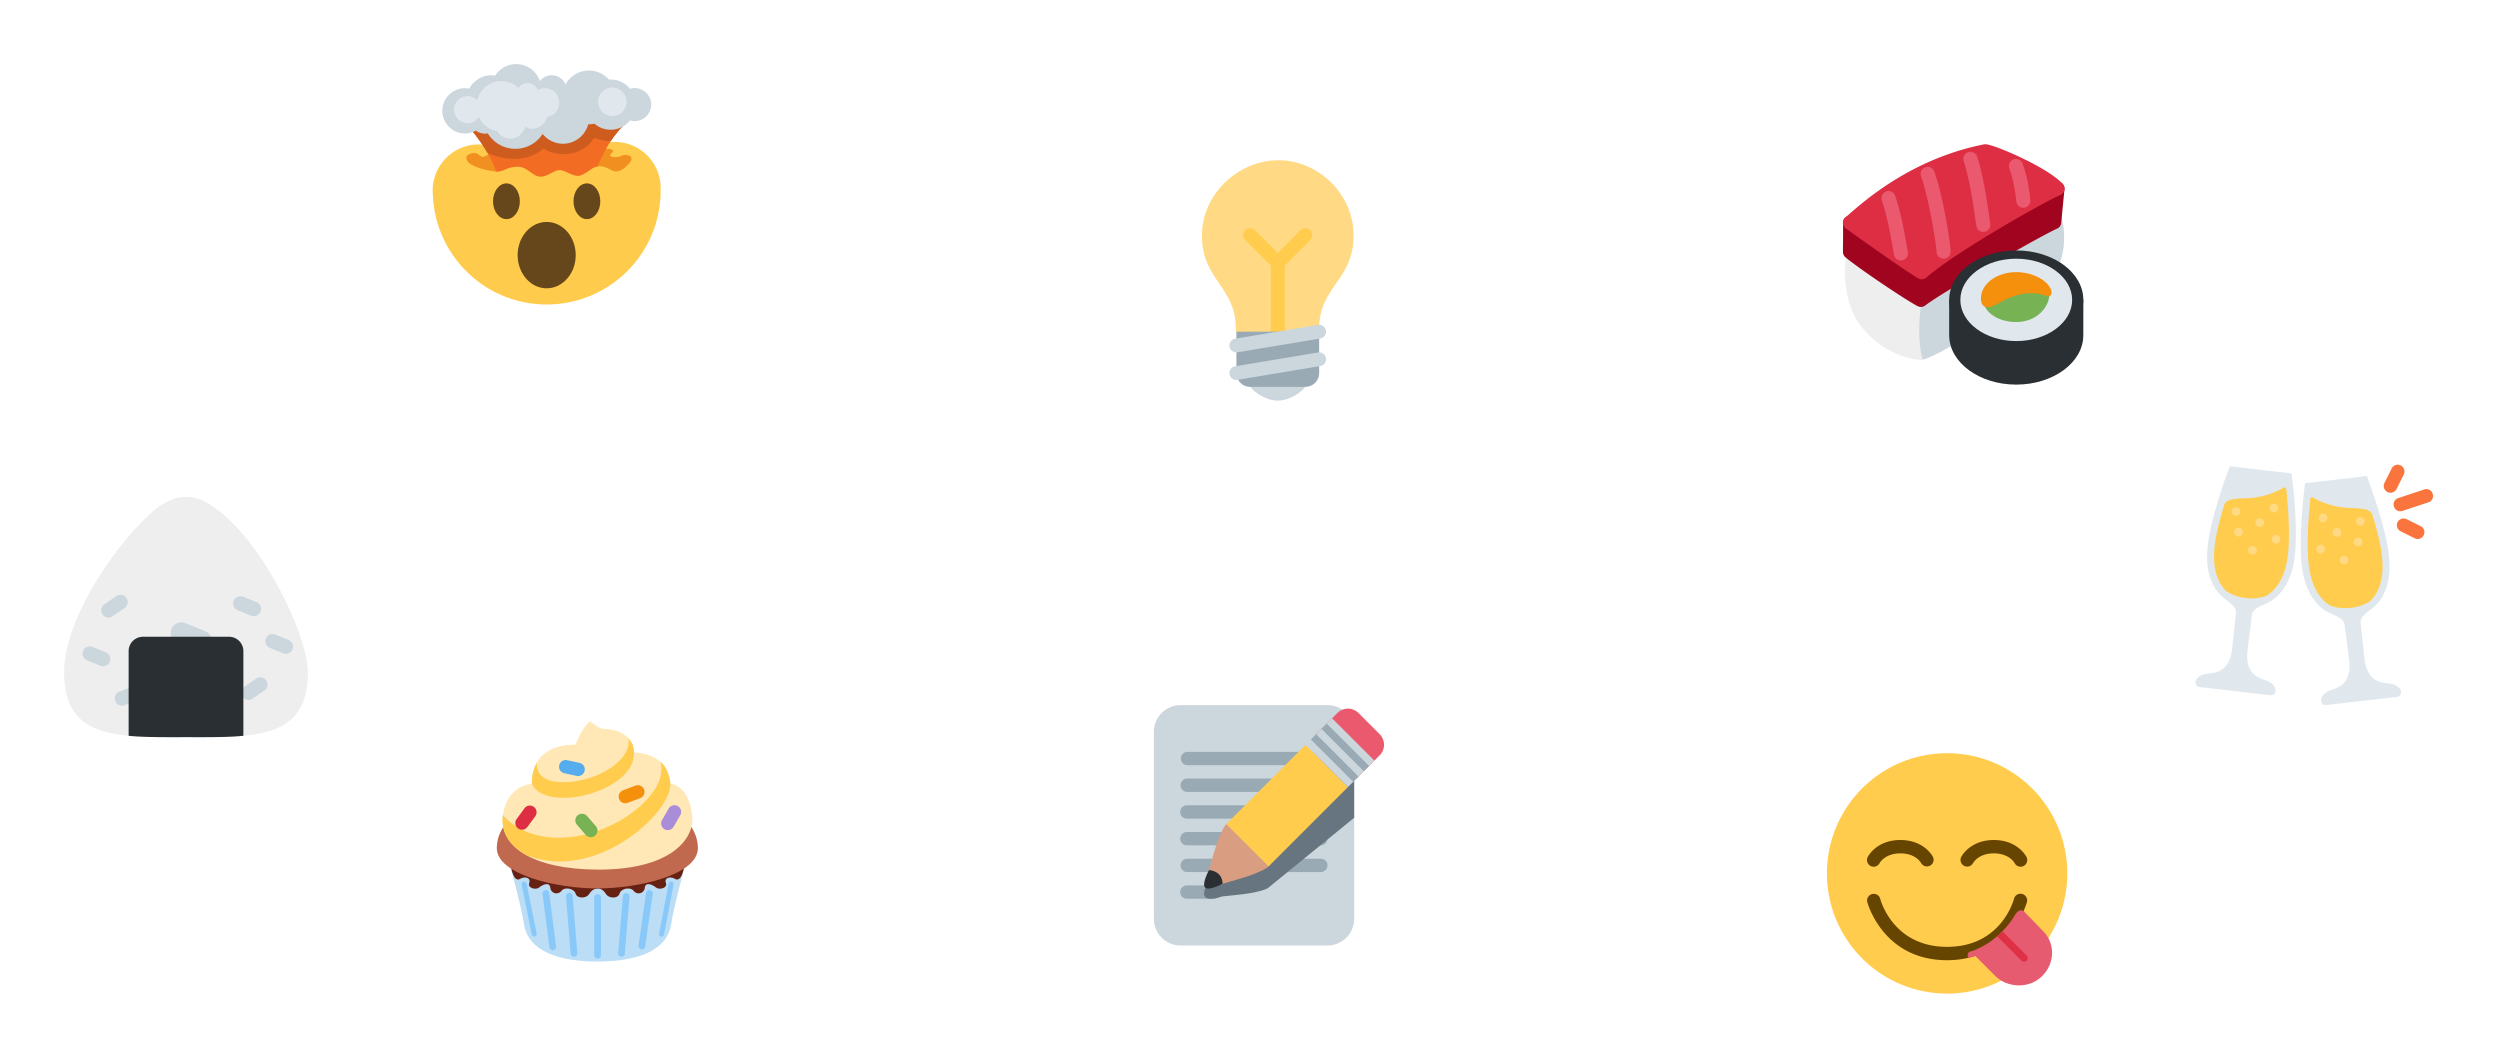 <svg width="156" height="66" fill="none" xmlns="http://www.w3.org/2000/svg"><g filter="url(#a)"><path d="M127.56 8.09c-.174-.102-.403-.15-.72-.15-2.459 0-10.832 3.124-11.187 3.257a.436.436 0 0 0-.196.146c-.547.72-.439 3.37.443 4.691 1.214 1.822 3.005 2.337 3.867 2.422l.062.003c1.083 0 8.078-4.742 8.603-5.832.604-1.252.564-3.7-.872-4.538Z" fill="#EEE"/><path d="M126.034 8.984c-1.762 1.322-5.728 3.966-5.728 3.966-.315.943-.847 3.676-.33 5.488 1.45-.329 7.95-4.761 8.456-5.81.456-.946.544-2.571-.057-3.672-.77-.455-1.595-.531-2.341.028Z" fill="#CCD6DD"/><path d="M128.686 7.451a.438.438 0 0 0-.373-.113l-12.944 2.13a.442.442 0 0 0-.369.446c.012.445.009.77.005 1.134-.002.202-.005.417-.005.672 0 .13.059.255.159.339.896.743 3.84 2.713 4.509 3.048a.448.448 0 0 0 .466-.045c1.126-.867 7.263-4.376 8.224-4.792a.44.44 0 0 0 .263-.364c.055-.605.202-2.09.202-2.09a.442.442 0 0 0-.137-.365Z" fill="#A0041E"/><path d="M128.715 7.481c-.89-1.011-4.242-2.456-4.81-2.48a.419.419 0 0 0-.105.007c-4.453.888-7.367 3.44-8.464 4.401l-.183.16a.445.445 0 0 0-.153.353c.007.135.074.26.184.338.149.107 3.664 2.627 4.519 3.11a.446.446 0 0 0 .511-.055c1.725-1.542 7.535-4.83 8.327-5.13a.439.439 0 0 0 .174-.703Z" fill="#DD2E44"/><path d="M118.616 12.252a.44.44 0 0 1-.433-.365l-.02-.118c-.176-1.017-.374-2.17-.736-3.272a.44.44 0 0 1 .837-.274c.382 1.163.586 2.35.767 3.396l.02.117a.44.44 0 0 1-.435.516Zm2.663-.11a.441.441 0 0 1-.44-.418c-.034-.679-.523-3.513-.965-4.717a.44.44 0 0 1 .827-.305c.469 1.276.977 4.158 1.018 4.977a.44.44 0 0 1-.44.463Zm2.478-1.67a.44.44 0 0 1-.435-.376l-.05-.347c-.129-.908-.37-2.598-.74-3.71a.441.441 0 0 1 .836-.279c.395 1.188.644 2.929.777 3.865l.049.34a.44.44 0 0 1-.437.506Zm2.497-1.506a.44.44 0 0 1-.438-.397c-.082-.821-.208-1.42-.436-2.064a.44.44 0 0 1 .831-.293c.249.707.394 1.385.482 2.27a.441.441 0 0 1-.439.484Z" fill="#EA596E"/><path d="M128.738 14.712c-.755-.544-1.787-.88-2.924-.88s-2.169.336-2.924.88h-1.262v2.204c0 1.7 1.878 3.084 4.186 3.084S130 18.616 130 16.916v-2.204h-1.262Z" fill="#292F33"/><path d="M125.814 17.797c2.312 0 4.186-1.381 4.186-3.085 0-1.703-1.874-3.084-4.186-3.084s-4.186 1.381-4.186 3.085c0 1.703 1.874 3.084 4.186 3.084Z" fill="#292F33"/><path d="M128.935 14.712c0 1.217-1.397 2.204-3.121 2.204s-3.121-.987-3.121-2.204 1.397-2.203 3.121-2.203 3.121.986 3.121 2.203Z" fill="#E1E8ED"/><path d="M125.814 17.283c-1.923 0-3.489-1.153-3.489-2.57 0-1.418 1.566-2.57 3.489-2.57 1.923 0 3.488 1.152 3.488 2.57 0 1.417-1.565 2.57-3.488 2.57Zm0-4.407c-1.519 0-2.754.824-2.754 1.837 0 1.012 1.235 1.836 2.754 1.836 1.518 0 2.754-.824 2.754-1.836 0-1.013-1.236-1.837-2.754-1.837Z" fill="#E1E8ED"/><path d="M123.923 14.51c0-.185.796-.147 1.891-.147s1.854-.24 1.854-.055c0 .783-.759 1.566-1.854 1.566-1.095 0-1.891-.581-1.891-1.363Z" fill="#77B255"/><path d="M125.814 16.094c-1.223 0-2.111-.666-2.111-1.583 0-.076.03-.148.086-.204.166-.166.527-.173 1.543-.166l.482.002c.482 0 .905-.049 1.214-.085.438-.05.636-.072.77.046l.074.066.017.138c0 .859-.794 1.786-2.075 1.786Zm-1.664-1.48c.069.608.747 1.039 1.664 1.039.901 0 1.531-.592 1.623-1.193-.097.006-.233.021-.358.036-.32.037-.757.087-1.265.087l-.484-.002c-.463-.002-.978-.005-1.18.033Z" fill="#77B255"/><path d="M127.797 14.272s-.882-.44-2.203 0c-1.039.346-1.763 1.128-1.763.346 0-.782.888-1.416 1.983-1.416 1.095 0 1.983.63 1.983 1.07Z" fill="#F4900C"/><path d="M124.028 15.175a.393.393 0 0 1-.207-.056c-.21-.127-.21-.409-.21-.501 0-.902.988-1.636 2.203-1.636 1.22 0 2.203.706 2.203 1.29 0 .076-.04.147-.104.188a.223.223 0 0 1-.214.01c-.014-.008-.831-.391-2.035.01a5.827 5.827 0 0 0-.896.41c-.3.158-.54.285-.74.285Zm1.786-1.753c-.972 0-1.763.537-1.763 1.196 0 .056.005.091.01.113.102-.02.33-.14.501-.23.265-.14.594-.316.962-.438.748-.249 1.365-.233 1.782-.161-.298-.24-.824-.48-1.492-.48Z" fill="#F4900C"/></g><g filter="url(#b)"><path d="M31.862 50.135s.664 2.39.835 3.54c.194 1.298 1.49 2.325 4.591 2.325 3.1 0 4.398-1.027 4.591-2.325.172-1.15.835-3.54.835-3.54H31.862Z" fill="#BBDDF5"/><path d="M31.902 50.174c.104.509.29.832.56.665.272-.167.69-.08.561.261-.117.313.405.457.627.274.212-.175.649-.368.69.026.04.365.488.463.692.195.209-.273.783-.164.887.17.104.334.665.287.822.052.148-.222.297-.37.547-.37v-.008c.25 0 .4.156.548.378.156.235.717.282.822-.052.104-.334.678-.443.887-.17.204.268.651.17.69-.195.043-.394.48-.201.692-.026.221.183.743.039.626-.274-.128-.341.29-.428.56-.26.272.166.458-.157.562-.666H31.902Z" fill="#662113"/><path d="M43.549 48.922c0-2.053-2.81-3.717-6.275-3.717-3.465 0-6.274 1.664-6.274 3.717 0 1.656 3.756 2.517 6.274 2.517 2.518 0 6.275-.835 6.275-2.517Z" fill="#C1694F"/><path d="M37.288 55.821a.209.209 0 0 1-.209-.208v-3.609a.209.209 0 0 1 .418 0v3.609a.209.209 0 0 1-.209.208Zm-2.796-.529a.21.21 0 0 1-.207-.182l-.43-3.331a.21.21 0 0 1 .18-.235.208.208 0 0 1 .234.18l.43 3.332a.21.21 0 0 1-.207.236Zm1.327.407a.209.209 0 0 1-.208-.191l-.295-3.556a.209.209 0 1 1 .416-.035l.295 3.557a.209.209 0 0 1-.19.225h-.018Zm-2.487-1.269a.157.157 0 0 1-.153-.125l-.626-3.105a.156.156 0 0 1 .122-.184.156.156 0 0 1 .184.122l.626 3.105a.156.156 0 0 1-.153.187Zm6.72.815c-.01 0-.02 0-.03-.002a.209.209 0 0 1-.178-.236l.472-3.285a.212.212 0 0 1 .236-.177.209.209 0 0 1 .177.237l-.471 3.284a.209.209 0 0 1-.207.179Zm-1.27.455-.018-.001a.209.209 0 0 1-.19-.225l.295-3.557c.01-.115.122-.198.225-.19.115.009.2.11.19.225l-.295 3.556a.208.208 0 0 1-.207.191Zm2.497-1.253c-.01 0-.02 0-.03-.003a.156.156 0 0 1-.124-.182l.6-3.122a.156.156 0 1 1 .307.058l-.6 3.122a.156.156 0 0 1-.153.127Z" fill="#88C9F9"/><path d="M36.834 41s.454.477.908.487c.947.02 1.818.549 1.818 1.463 0 0 2.195 0 2.271 1.951 0 0 1.108.019 1.362 1.95.19 1.443-1.268 3.434-5.905 3.413-4.088-.018-6.18-1.47-5.905-3.412.265-1.87 1.817-1.95 1.817-1.95s-.265-2.44 2.725-2.439c0 0 .303-.975.91-1.463Z" fill="#FFE8B6"/><path d="M37.25 45.389c1.226-.463 2.347-1.3 2.31-2.438 0-.358-.137-.655-.356-.887.269 1.172-1.524 2.504-3.505 2.715-2.48.264-2.196-1.198-2.196-1.198l-.003.003c-.369.64-.3 1.318-.3 1.318.378.995 2.328 1.137 4.05.487Z" fill="#FFCC4D"/><path d="M41.831 44.902c-.002-.06-.012-.112-.019-.168-.048-.283-.189-.629-.323-.892a1.743 1.743 0 0 0-.263-.294c.463 1.848-2.321 4.07-4.979 4.584-3.464.67-4.864-1.28-4.864-1.28-.143 1.009.358 1.883 1.44 2.495 4.268 1.74 9.045-2.544 9.008-4.445Z" fill="#FFCC4D"/><path d="m33.402 46.932-.493.673a.419.419 0 0 1-.583.09.419.419 0 0 1-.09-.583l.492-.674a.419.419 0 0 1 .584-.09.419.419 0 0 1 .09.584Z" fill="#DD2E44"/><path d="m36.009 44.422-.817-.175a.418.418 0 0 1 .175-.816l.817.175a.418.418 0 0 1-.175.816Z" fill="#55ACEE"/><path d="m36.633 46.92.548.63a.419.419 0 0 1-.04.589.419.419 0 0 1-.59-.041l-.548-.63a.419.419 0 0 1 .041-.589.419.419 0 0 1 .59.041Z" fill="#77B255"/><path d="m39.948 45.804-.781.295a.419.419 0 0 1-.538-.243.419.419 0 0 1 .243-.538l.78-.295a.419.419 0 0 1 .539.243.418.418 0 0 1-.243.538Z" fill="#F4900C"/><path d="m42.45 46.87-.418.722a.419.419 0 0 1-.57.153.419.419 0 0 1-.153-.57l.418-.723a.419.419 0 0 1 .57-.153.419.419 0 0 1 .152.57Z" fill="#AA8DD8"/></g><g filter="url(#c)"><path d="M84.466 10.699c0 2.77-2.151 3.2-2.151 5.783 0 1.333-1.344 1.445-2.367 1.445-.883 0-2.833-.335-2.833-1.446 0-2.58-2.115-3.011-2.115-5.782C75 8.104 77.274 6 79.769 6c2.496 0 4.697 2.104 4.697 4.699Z" fill="#FFD983"/><path d="M81.526 19.924c0 .357-.961 1.076-1.793 1.076s-1.793-.72-1.793-1.076c0-.356.961-.215 1.793-.215s1.793-.141 1.793.215Z" fill="#CCD6DD"/><path d="M81.758 10.369a.43.43 0 0 0-.608 0l-1.417 1.417-1.417-1.417a.43.43 0 1 0-.608.608l1.595 1.595v4.555a.43.43 0 1 0 .86 0v-4.555l1.596-1.595a.43.43 0 0 0 0-.608Z" fill="#FFCC4D"/><path d="M82.315 19.279a.86.86 0 0 1-.86.86h-3.443a.86.86 0 0 1-.86-.86v-2.582h5.163v2.582Z" fill="#99AAB5"/><path d="M77.151 19.71a.43.43 0 0 1-.07-.855l5.163-.861a.43.43 0 1 1 .141.849l-5.163.86a.4.4 0 0 1-.071.006Zm0-1.722a.43.43 0 0 1-.07-.855l5.163-.86a.43.43 0 1 1 .141.849l-5.163.86a.4.4 0 0 1-.071.006Z" fill="#CCD6DD"/></g><g filter="url(#d)"><path d="M84.5 53.333c0 .92-.746 1.667-1.667 1.667h-9.166c-.92 0-1.667-.746-1.667-1.667V41.667c0-.92.746-1.667 1.667-1.667h9.166c.92 0 1.667.746 1.667 1.667v11.666Z" fill="#CCD6DD"/></g><g filter="url(#e)"><path d="M82.833 50c0 .23-.186.417-.416.417h-8.334a.417.417 0 1 1 0-.834h8.334c.23 0 .416.187.416.417Zm-6.666 1.667c0 .23-.187.416-.417.416h-1.667a.417.417 0 1 1 0-.833h1.667c.23 0 .417.186.417.417Zm6.666-8.334c0 .23-.186.417-.416.417h-8.334a.417.417 0 0 1 0-.833h8.334c.23 0 .416.186.416.416Zm0 1.667c0 .23-.186.417-.416.417h-8.334a.417.417 0 1 1 0-.834h8.334c.23 0 .416.187.416.417Zm0 1.667c0 .23-.186.416-.416.416h-8.334a.417.417 0 1 1 0-.833h8.334c.23 0 .416.186.416.417Zm0 1.666c0 .23-.186.417-.416.417h-8.334a.417.417 0 1 1 0-.833h8.334c.23 0 .416.186.416.416Z" fill="#99AAB5"/></g><g filter="url(#f)"><path d="M84.5 42.613c-.345-.223-.766-.24-1.05-.01l-.33.27-.619.505-.041.033-.99.807-4.95 4.036c-.182.149-.33.508-.488.864-.158.354-.404 1.189-.602 1.83-.061.104-.443.77-.23 1.022.218.256.97.004 1.07-.032.678-.072 1.555-.155 1.938-.241.385-.088.772-.165.954-.314.003-.002.004-.007.007-.01l4.941-4.027.33-.269.06-.05v-4.414Z" fill="#66757F"/></g><g filter="url(#g)"><path d="M79.144 49.386s-.531-.784-.883-1.064c-.28-.351-1.062-.882-1.062-.882-.186-.185-.496-.2-.678-.017-.182.182-.33.569-.49.954-.196.478-.53 1.73-.736 2.397-.034.113.216-.188.21-.088a.845.845 0 0 0 .03.242l-.06.067.087.028.028.087.066-.06c.078.019.164.034.242.03.1-.006-.201.245-.088.21.666-.206 1.92-.54 2.397-.737.385-.159.772-.307.955-.49.182-.18.169-.49-.018-.677Z" fill="#D99E82"/></g><g filter="url(#h)"><path d="M82.13 41.813a.932.932 0 0 0 0 1.32l1.32 1.32a.934.934 0 0 0 1.32 0l1.32-1.32a.934.934 0 0 0 0-1.32l-1.32-1.32a.933.933 0 0 0-1.32 0l-1.32 1.32Z" fill="#EA596E"/></g><g filter="url(#i)"><path d="m76.52 47.423 1.321 1.32 1.32 1.32 4.95-4.95-2.64-2.64-4.95 4.95Z" fill="#FFCC4D"/></g><g filter="url(#j)"><path d="M76.29 51.142s-.858.473-1.09.24c-.231-.232.243-1.087.243-1.087s.813.015.848.847Z" fill="#292F33"/></g><g filter="url(#k)"><path d="m81.47 42.473 1.65-1.65 2.64 2.64-1.65 1.65-2.64-2.64Z" fill="#CCD6DD"/></g><g filter="url(#l)"><path d="m82.46 41.483.33-.33 2.64 2.64-.33.33-2.64-2.64Zm-.66.66.33-.33 2.64 2.64-.33.33-2.64-2.64Z" fill="#99AAB5"/></g><g filter="url(#m)"><path d="M41.225 7.728a2.874 2.874 0 0 0-2.874-2.874c-.41 0-1.151.242-1.151.242l-5.492.58s-1.137-.662-1.834-.662a2.874 2.874 0 0 0-2.86 3.167C27.17 11.972 30.285 15 34.113 15a7.112 7.112 0 0 0 7.113-7.112c0-.022-.004-.043-.005-.064.001-.032.005-.064.005-.096Z" fill="#FFCB4C"/><path d="M39.186 5.692c-.394-.103-.423.161-.922.102-.488-.057.18-.309-.081-.456-.088-.05-.214-.06-.37-.041-.44.054-7.092.227-7.34.347-.221.106-.351.23-.552.042-.252-.235-.613-.1-.718-.021-.135.101-.163.302.098.534.26.176.7.36 1.45.485.082.014.152.02.218.022.514.017.585-.699 1.31-.718.475-.013 4.666.447 5.01.4a.98.98 0 0 1 .139-.01c.654 0 .805.607 1.501.133.295-.24.758-.69.257-.82Z" fill="#F19020"/><path d="M29.066 3.752a8.426 8.426 0 0 1 1.407 1.892c.236.43.4.807.496 1.062.514.017.585-.28 1.31-.3.475-.012.746.322 1.097.515.628.344 1.075-.306 1.556-.306.356 0 .928.505 1.329.32.58-.269.684-.498 1.029-.546.135-.33.31-.71.524-1.091.31-.554.702-1.115 1.188-1.545h-9.936v-.001Z" fill="#F36C24"/><path d="M38.843 3.886c.535-.529-9.64.007-9.348.33.414.457.921 1.319.921 1.319s1.99 1.006 3.494-.262c1.046.627 2.51.405 3.164-.673 0 0 .509.19 1.025.222 0 0 .399-.596.744-.936Z" fill="#CE5C1F"/><path d="M34.112 13.99c1.001 0 1.813-.926 1.813-2.07 0-1.144-.812-2.071-1.813-2.071-1 0-1.812.927-1.812 2.07 0 1.145.811 2.072 1.812 2.072ZM32.439 8.56c0 .616-.375 1.115-.837 1.115-.462 0-.837-.5-.837-1.115 0-.617.375-1.116.837-1.116.462 0 .837.5.837 1.116Zm5.02 0c0 .615-.374 1.115-.836 1.115-.463 0-.837-.5-.837-1.116 0-.616.375-1.116.837-1.116.462 0 .836.5.836 1.116Z" fill="#65471B"/><path d="M39.603 1.497c-.1 0-.195.019-.287.046a1.56 1.56 0 0 0-1.212-.585c-.036 0-.07.009-.107.011a1.667 1.667 0 0 0-1.25-.568 1.67 1.67 0 0 0-1.458.864.935.935 0 0 0-1.6-.206A1.564 1.564 0 0 0 32.212 0c-.553 0-1.038.288-1.317.72a1.493 1.493 0 0 0-.234-.023c-.6 0-1.114.34-1.378.833a1.412 1.412 0 1 0-.261 2.798c.246 0 .475-.067.675-.178a.934.934 0 0 0 .74.173c.357.577.99.963 1.719.963a2.03 2.03 0 0 0 1.704-.927c.3.369.754.61 1.267.61.76 0 1.392-.519 1.58-1.219.014 0 .027.005.041.005.119 0 .234-.013.346-.037.273.233.623.378 1.01.378.492 0 .925-.23 1.213-.584.092.027.187.046.287.046a1.03 1.03 0 1 0 0-2.061Z" fill="#CCD6DD"/><path d="M38.21 3.239a.887.887 0 1 0 0-1.775.887.887 0 0 0 0 1.775ZM34.897 2.408a.895.895 0 0 0-1.328-.794.697.697 0 0 0-1.215-.128 1.56 1.56 0 0 0-1.066-.424c-.734 0-1.345.506-1.516 1.188a.84.84 0 0 0-1.44.592.842.842 0 0 0 1.544.463c.217.452.64.783 1.15.87a.937.937 0 0 0 1.729-.266c.135.075.289.122.454.122a.94.94 0 0 0 .917-.732.902.902 0 0 0 .771-.89Z" fill="#E1E8ED"/></g><g filter="url(#n)"><path d="M19.214 37.972c0 4.201-3.405 4.027-7.607 4.027S4 42.173 4 37.972c0-3.58 3.58-8.502 5.817-10.292 1.23-.895 2.295-.918 3.58 0 3.132 2.237 5.817 8.054 5.817 10.292Z" fill="#EEE"/><path d="M15.75 39.601a.452.452 0 1 1-.512-.746l.747-.512a.452.452 0 0 1 .511.746l-.746.512Zm1.09-3.174a.447.447 0 1 1 .339-.83l.828.339a.447.447 0 1 1-.338.828l-.828-.337Zm-2.01-2.352a.452.452 0 0 1 .34-.838l.84.34a.453.453 0 0 1-.343.84l-.837-.342Zm-9.398 3.132a.452.452 0 1 1 .342-.839l.838.342a.453.453 0 0 1-.341.839l-.839-.342Zm1.592-2.752a.452.452 0 1 1-.512-.746l.747-.512a.452.452 0 1 1 .511.746l-.746.512Zm4.04 1.674a.671.671 0 1 1 .506-1.244l1.243.507a.67.67 0 1 1-.506 1.243l-1.243-.506Zm-2.767 2.708a.452.452 0 1 1 .321.845l-.847.323a.452.452 0 0 1-.32-.847l.846-.321Z" fill="#CCD6DD"/><path d="M14.292 35.734h-5.37a.895.895 0 0 0-.895.895v5.286c1.067.1 2.286.084 3.58.084 1.295 0 2.513.016 3.58-.084v-5.286c0-.494-.401-.895-.895-.895Z" fill="#292F33"/></g><g filter="url(#o)"><path d="M121.5 58a7.5 7.5 0 1 0 0-15 7.5 7.5 0 0 0 0 15Z" fill="#FFCC4D"/><path d="M116.916 50.083a.417.417 0 0 1-.372-.603c.022-.043.549-1.063 2.039-1.063 1.491 0 2.018 1.02 2.039 1.063a.417.417 0 0 1-.742.378c-.019-.034-.347-.608-1.297-.608-.965 0-1.291.597-1.294.603a.416.416 0 0 1-.373.23Zm9.167 0a.415.415 0 0 0 .372-.603c-.021-.043-.549-1.063-2.039-1.063-1.49 0-2.017 1.02-2.039 1.063a.417.417 0 0 0 .743.378c.018-.034.346-.608 1.296-.608.966 0 1.291.597 1.294.603.073.146.22.23.373.23Zm.21 2.717c.134-.312.192-.524.194-.532a.417.417 0 0 0-.808-.203c-.031.123-.812 3.018-4.179 3.018s-4.148-2.895-4.179-3.018a.418.418 0 0 0-.809.203c.01.036.959 3.649 4.988 3.649.687 0 1.279-.111 1.798-.286 1.804-.607 2.656-2.046 2.995-2.831Z" fill="#664500"/><path d="m127.503 54.117-1.232-1.271s-.283-.183-.53.237a5.44 5.44 0 0 1-1.639 1.737c-.326.217-.892.496-1.124.55-.306.07-.162.401-.162.401.244-.053.438-.125.438-.125l.123.123 1.136 1.136c.72.72 2.084.833 2.917 0 .833-.833.793-2.068.073-2.788Z" fill="#E75B70"/><path d="M126.465 55.947a.229.229 0 0 0 0-.32l-1.512-1.513-.332.312 1.522 1.522a.228.228 0 0 0 .322 0Z" fill="#DE3146"/></g><g filter="url(#p)"><path d="M148.978 26.704a.424.424 0 0 1-.189-.566l.451-.905a.423.423 0 0 1 .566-.19.424.424 0 0 1 .189.566l-.451.905a.424.424 0 0 1-.566.19Zm.414.927-.012-.035a.405.405 0 0 1 .254-.51l1.647-.547c.21-.07.44.044.51.255l.011.034a.404.404 0 0 1-.254.511l-1.646.546a.404.404 0 0 1-.51-.254Zm.216.955a.423.423 0 0 0 .19.565l.905.451a.423.423 0 0 0 .376-.755l-.905-.45a.424.424 0 0 0-.566.189Z" fill="#FA743E"/><path d="M141.377 38.455c-.439-.148-1.315-.401-1.129-1.888l.272-2.182c.051-.409.497-.533.982-.763.422-.2 1.44-.887 1.691-2.892.218-1.752-.112-4.521-.198-5.19l-1.931-.222-1.931-.224c-.237.631-1.191 3.251-1.378 5.008-.214 2.009.621 2.91.986 3.2.421.335.826.558.782.968l-.233 2.186c-.158 1.49-1.069 1.537-1.53 1.58-.876.081-.924.794-.501.838.424.046 2.207.255 2.207.255s1.785.204 2.208.256c.422.053.537-.651-.297-.93Z" fill="#E1E8ED"/><path d="M142.496 26.433a5.005 5.005 0 0 1-2 .635c-.697.06-1.561-.03-1.703.44-.285.944-.513 1.78-.604 2.64-.174 1.63.391 2.416.729 2.732l.01.008c.041.034.443.341 1.201.429.753.087 1.23-.115 1.285-.14l.013-.007c.402-.231 1.13-.868 1.333-2.493.15-1.199.029-2.924-.082-4.047-.008-.086-.021-.3-.182-.197Z" fill="#FFCC4D"/><path d="M141.892 27.977a.271.271 0 1 0 .001-.543.271.271 0 0 0-.001.543ZM141.002 28.883a.272.272 0 1 0 0-.544.272.272 0 0 0 0 .544ZM142.023 29.927a.272.272 0 1 0 0-.544.272.272 0 0 0 0 .544ZM140.552 30.606a.272.272 0 1 0 0-.544.272.272 0 0 0 0 .544ZM139.683 29.479a.272.272 0 1 0 0-.545.272.272 0 0 0 0 .545ZM139.538 28.192a.272.272 0 1 0 0-.544.272.272 0 0 0 0 .544Z" fill="#FFD983"/><path d="M145.452 39.066c.439-.147 1.315-.4 1.129-1.887l-.272-2.182c-.051-.409-.497-.533-.982-.763-.423-.2-1.44-.887-1.691-2.892-.218-1.752.112-4.521.198-5.19l1.931-.223 1.93-.223c.237.632 1.191 3.252 1.378 5.008.214 2.009-.621 2.91-.986 3.2-.421.336-.826.558-.782.968l.233 2.187c.158 1.489 1.069 1.536 1.53 1.58.876.08.924.793.501.837-.424.046-2.207.255-2.207.255s-1.785.204-2.207.256c-.422.053-.537-.65.297-.93Z" fill="#E1E8ED"/><path d="M144.333 27.044c.162.103.995.552 2 .636.697.059 1.561-.03 1.703.44.286.944.513 1.78.604 2.64.174 1.63-.391 2.416-.729 2.732l-.009.008c-.042.034-.444.341-1.202.429-.753.087-1.23-.115-1.285-.14l-.013-.007c-.402-.231-1.13-.868-1.333-2.493-.149-1.199-.029-2.924.082-4.047.008-.086.021-.3.182-.198Z" fill="#FFCC4D"/><path d="M144.936 28.589a.272.272 0 1 0 .001-.543.272.272 0 0 0-.001.543ZM145.827 29.495a.272.272 0 1 0 0-.545.272.272 0 0 0 0 .545ZM144.806 30.54a.272.272 0 1 0 0-.545.272.272 0 0 0 0 .544ZM146.277 31.219a.272.272 0 1 0 0-.545.272.272 0 0 0 0 .545ZM147.146 30.09a.272.272 0 1 0 0-.544.272.272 0 0 0 0 .545ZM147.291 28.805a.272.272 0 1 0 0-.545.272.272 0 0 0 0 .544Z" fill="#FFD983"/></g><defs><filter id="a" x="111" y="5" width="23" height="23" filterUnits="userSpaceOnUse" color-interpolation-filters="sRGB"><feFlood flood-opacity="0" result="BackgroundImageFix"/><feColorMatrix in="SourceAlpha" values="0 0 0 0 0 0 0 0 0 0 0 0 0 0 0 0 0 0 127 0" result="hardAlpha"/><feOffset dy="4"/><feGaussianBlur stdDeviation="2"/><feComposite in2="hardAlpha" operator="out"/><feColorMatrix values="0 0 0 0 0 0 0 0 0 0 0 0 0 0 0 0 0 0 0.25 0"/><feBlend in2="BackgroundImageFix" result="effect1_dropShadow_69_684"/><feBlend in="SourceGraphic" in2="effect1_dropShadow_69_684" result="shape"/></filter><filter id="b" x="27" y="41" width="20.549" height="23" filterUnits="userSpaceOnUse" color-interpolation-filters="sRGB"><feFlood flood-opacity="0" result="BackgroundImageFix"/><feColorMatrix in="SourceAlpha" values="0 0 0 0 0 0 0 0 0 0 0 0 0 0 0 0 0 0 127 0" result="hardAlpha"/><feOffset dy="4"/><feGaussianBlur stdDeviation="2"/><feComposite in2="hardAlpha" operator="out"/><feColorMatrix values="0 0 0 0 0 0 0 0 0 0 0 0 0 0 0 0 0 0 0.25 0"/><feBlend in2="BackgroundImageFix" result="effect1_dropShadow_69_684"/><feBlend in="SourceGraphic" in2="effect1_dropShadow_69_684" result="shape"/></filter><filter id="c" x="71" y="6" width="17.466" height="23" filterUnits="userSpaceOnUse" color-interpolation-filters="sRGB"><feFlood flood-opacity="0" result="BackgroundImageFix"/><feColorMatrix in="SourceAlpha" values="0 0 0 0 0 0 0 0 0 0 0 0 0 0 0 0 0 0 127 0" result="hardAlpha"/><feOffset dy="4"/><feGaussianBlur stdDeviation="2"/><feComposite in2="hardAlpha" operator="out"/><feColorMatrix values="0 0 0 0 0 0 0 0 0 0 0 0 0 0 0 0 0 0 0.25 0"/><feBlend in2="BackgroundImageFix" result="effect1_dropShadow_69_684"/><feBlend in="SourceGraphic" in2="effect1_dropShadow_69_684" result="shape"/></filter><filter id="d" x="68" y="40" width="20.5" height="23" filterUnits="userSpaceOnUse" color-interpolation-filters="sRGB"><feFlood flood-opacity="0" result="BackgroundImageFix"/><feColorMatrix in="SourceAlpha" values="0 0 0 0 0 0 0 0 0 0 0 0 0 0 0 0 0 0 127 0" result="hardAlpha"/><feOffset dy="4"/><feGaussianBlur stdDeviation="2"/><feComposite in2="hardAlpha" operator="out"/><feColorMatrix values="0 0 0 0 0 0 0 0 0 0 0 0 0 0 0 0 0 0 0.25 0"/><feBlend in2="BackgroundImageFix" result="effect1_dropShadow_69_684"/><feBlend in="SourceGraphic" in2="effect1_dropShadow_69_684" result="shape"/></filter><filter id="e" x="69.667" y="42.917" width="17.167" height="17.167" filterUnits="userSpaceOnUse" color-interpolation-filters="sRGB"><feFlood flood-opacity="0" result="BackgroundImageFix"/><feColorMatrix in="SourceAlpha" values="0 0 0 0 0 0 0 0 0 0 0 0 0 0 0 0 0 0 127 0" result="hardAlpha"/><feOffset dy="4"/><feGaussianBlur stdDeviation="2"/><feComposite in2="hardAlpha" operator="out"/><feColorMatrix values="0 0 0 0 0 0 0 0 0 0 0 0 0 0 0 0 0 0 0.25 0"/><feBlend in2="BackgroundImageFix" result="effect1_dropShadow_69_684"/><feBlend in="SourceGraphic" in2="effect1_dropShadow_69_684" result="shape"/></filter><filter id="f" x="71.136" y="42.438" width="17.364" height="17.646" filterUnits="userSpaceOnUse" color-interpolation-filters="sRGB"><feFlood flood-opacity="0" result="BackgroundImageFix"/><feColorMatrix in="SourceAlpha" values="0 0 0 0 0 0 0 0 0 0 0 0 0 0 0 0 0 0 127 0" result="hardAlpha"/><feOffset dy="4"/><feGaussianBlur stdDeviation="2"/><feComposite in2="hardAlpha" operator="out"/><feColorMatrix values="0 0 0 0 0 0 0 0 0 0 0 0 0 0 0 0 0 0 0.25 0"/><feBlend in2="BackgroundImageFix" result="effect1_dropShadow_69_684"/><feBlend in="SourceGraphic" in2="effect1_dropShadow_69_684" result="shape"/></filter><filter id="g" x="71.292" y="47.293" width="12" height="12" filterUnits="userSpaceOnUse" color-interpolation-filters="sRGB"><feFlood flood-opacity="0" result="BackgroundImageFix"/><feColorMatrix in="SourceAlpha" values="0 0 0 0 0 0 0 0 0 0 0 0 0 0 0 0 0 0 127 0" result="hardAlpha"/><feOffset dy="4"/><feGaussianBlur stdDeviation="2"/><feComposite in2="hardAlpha" operator="out"/><feColorMatrix values="0 0 0 0 0 0 0 0 0 0 0 0 0 0 0 0 0 0 0.25 0"/><feBlend in2="BackgroundImageFix" result="effect1_dropShadow_69_684"/><feBlend in="SourceGraphic" in2="effect1_dropShadow_69_684" result="shape"/></filter><filter id="h" x="77.856" y="40.219" width="12.507" height="12.507" filterUnits="userSpaceOnUse" color-interpolation-filters="sRGB"><feFlood flood-opacity="0" result="BackgroundImageFix"/><feColorMatrix in="SourceAlpha" values="0 0 0 0 0 0 0 0 0 0 0 0 0 0 0 0 0 0 127 0" result="hardAlpha"/><feOffset dy="4"/><feGaussianBlur stdDeviation="2"/><feComposite in2="hardAlpha" operator="out"/><feColorMatrix values="0 0 0 0 0 0 0 0 0 0 0 0 0 0 0 0 0 0 0.25 0"/><feBlend in2="BackgroundImageFix" result="effect1_dropShadow_69_684"/><feBlend in="SourceGraphic" in2="effect1_dropShadow_69_684" result="shape"/></filter><filter id="i" x="72.52" y="42.473" width="15.59" height="15.59" filterUnits="userSpaceOnUse" color-interpolation-filters="sRGB"><feFlood flood-opacity="0" result="BackgroundImageFix"/><feColorMatrix in="SourceAlpha" values="0 0 0 0 0 0 0 0 0 0 0 0 0 0 0 0 0 0 127 0" result="hardAlpha"/><feOffset dy="4"/><feGaussianBlur stdDeviation="2"/><feComposite in2="hardAlpha" operator="out"/><feColorMatrix values="0 0 0 0 0 0 0 0 0 0 0 0 0 0 0 0 0 0 0.25 0"/><feBlend in2="BackgroundImageFix" result="effect1_dropShadow_69_684"/><feBlend in="SourceGraphic" in2="effect1_dropShadow_69_684" result="shape"/></filter><filter id="j" x="71.137" y="50.295" width="9.154" height="9.152" filterUnits="userSpaceOnUse" color-interpolation-filters="sRGB"><feFlood flood-opacity="0" result="BackgroundImageFix"/><feColorMatrix in="SourceAlpha" values="0 0 0 0 0 0 0 0 0 0 0 0 0 0 0 0 0 0 127 0" result="hardAlpha"/><feOffset dy="4"/><feGaussianBlur stdDeviation="2"/><feComposite in2="hardAlpha" operator="out"/><feColorMatrix values="0 0 0 0 0 0 0 0 0 0 0 0 0 0 0 0 0 0 0.25 0"/><feBlend in2="BackgroundImageFix" result="effect1_dropShadow_69_684"/><feBlend in="SourceGraphic" in2="effect1_dropShadow_69_684" result="shape"/></filter><filter id="k" x="77.47" y="40.823" width="12.29" height="12.29" filterUnits="userSpaceOnUse" color-interpolation-filters="sRGB"><feFlood flood-opacity="0" result="BackgroundImageFix"/><feColorMatrix in="SourceAlpha" values="0 0 0 0 0 0 0 0 0 0 0 0 0 0 0 0 0 0 127 0" result="hardAlpha"/><feOffset dy="4"/><feGaussianBlur stdDeviation="2"/><feComposite in2="hardAlpha" operator="out"/><feColorMatrix values="0 0 0 0 0 0 0 0 0 0 0 0 0 0 0 0 0 0 0.25 0"/><feBlend in2="BackgroundImageFix" result="effect1_dropShadow_69_684"/><feBlend in="SourceGraphic" in2="effect1_dropShadow_69_684" result="shape"/></filter><filter id="l" x="77.8" y="41.153" width="11.63" height="11.63" filterUnits="userSpaceOnUse" color-interpolation-filters="sRGB"><feFlood flood-opacity="0" result="BackgroundImageFix"/><feColorMatrix in="SourceAlpha" values="0 0 0 0 0 0 0 0 0 0 0 0 0 0 0 0 0 0 127 0" result="hardAlpha"/><feOffset dy="4"/><feGaussianBlur stdDeviation="2"/><feComposite in2="hardAlpha" operator="out"/><feColorMatrix values="0 0 0 0 0 0 0 0 0 0 0 0 0 0 0 0 0 0 0.25 0"/><feBlend in2="BackgroundImageFix" result="effect1_dropShadow_69_684"/><feBlend in="SourceGraphic" in2="effect1_dropShadow_69_684" result="shape"/></filter><filter id="m" x="23" y="0" width="22.225" height="23" filterUnits="userSpaceOnUse" color-interpolation-filters="sRGB"><feFlood flood-opacity="0" result="BackgroundImageFix"/><feColorMatrix in="SourceAlpha" values="0 0 0 0 0 0 0 0 0 0 0 0 0 0 0 0 0 0 127 0" result="hardAlpha"/><feOffset dy="4"/><feGaussianBlur stdDeviation="2"/><feComposite in2="hardAlpha" operator="out"/><feColorMatrix values="0 0 0 0 0 0 0 0 0 0 0 0 0 0 0 0 0 0 0.25 0"/><feBlend in2="BackgroundImageFix" result="effect1_dropShadow_69_684"/><feBlend in="SourceGraphic" in2="effect1_dropShadow_69_684" result="shape"/></filter><filter id="n" x="0" y="27" width="23.214" height="23" filterUnits="userSpaceOnUse" color-interpolation-filters="sRGB"><feFlood flood-opacity="0" result="BackgroundImageFix"/><feColorMatrix in="SourceAlpha" values="0 0 0 0 0 0 0 0 0 0 0 0 0 0 0 0 0 0 127 0" result="hardAlpha"/><feOffset dy="4"/><feGaussianBlur stdDeviation="2"/><feComposite in2="hardAlpha" operator="out"/><feColorMatrix values="0 0 0 0 0 0 0 0 0 0 0 0 0 0 0 0 0 0 0.25 0"/><feBlend in2="BackgroundImageFix" result="effect1_dropShadow_69_684"/><feBlend in="SourceGraphic" in2="effect1_dropShadow_69_684" result="shape"/></filter><filter id="o" x="110" y="43" width="23" height="23" filterUnits="userSpaceOnUse" color-interpolation-filters="sRGB"><feFlood flood-opacity="0" result="BackgroundImageFix"/><feColorMatrix in="SourceAlpha" values="0 0 0 0 0 0 0 0 0 0 0 0 0 0 0 0 0 0 127 0" result="hardAlpha"/><feOffset dy="4"/><feGaussianBlur stdDeviation="2"/><feComposite in2="hardAlpha" operator="out"/><feColorMatrix values="0 0 0 0 0 0 0 0 0 0 0 0 0 0 0 0 0 0 0.25 0"/><feBlend in2="BackgroundImageFix" result="effect1_dropShadow_69_684"/><feBlend in="SourceGraphic" in2="effect1_dropShadow_69_684" result="shape"/></filter><filter id="p" x="133" y="25" width="22.823" height="23" filterUnits="userSpaceOnUse" color-interpolation-filters="sRGB"><feFlood flood-opacity="0" result="BackgroundImageFix"/><feColorMatrix in="SourceAlpha" values="0 0 0 0 0 0 0 0 0 0 0 0 0 0 0 0 0 0 127 0" result="hardAlpha"/><feOffset dy="4"/><feGaussianBlur stdDeviation="2"/><feComposite in2="hardAlpha" operator="out"/><feColorMatrix values="0 0 0 0 0 0 0 0 0 0 0 0 0 0 0 0 0 0 0.25 0"/><feBlend in2="BackgroundImageFix" result="effect1_dropShadow_69_684"/><feBlend in="SourceGraphic" in2="effect1_dropShadow_69_684" result="shape"/></filter></defs></svg>